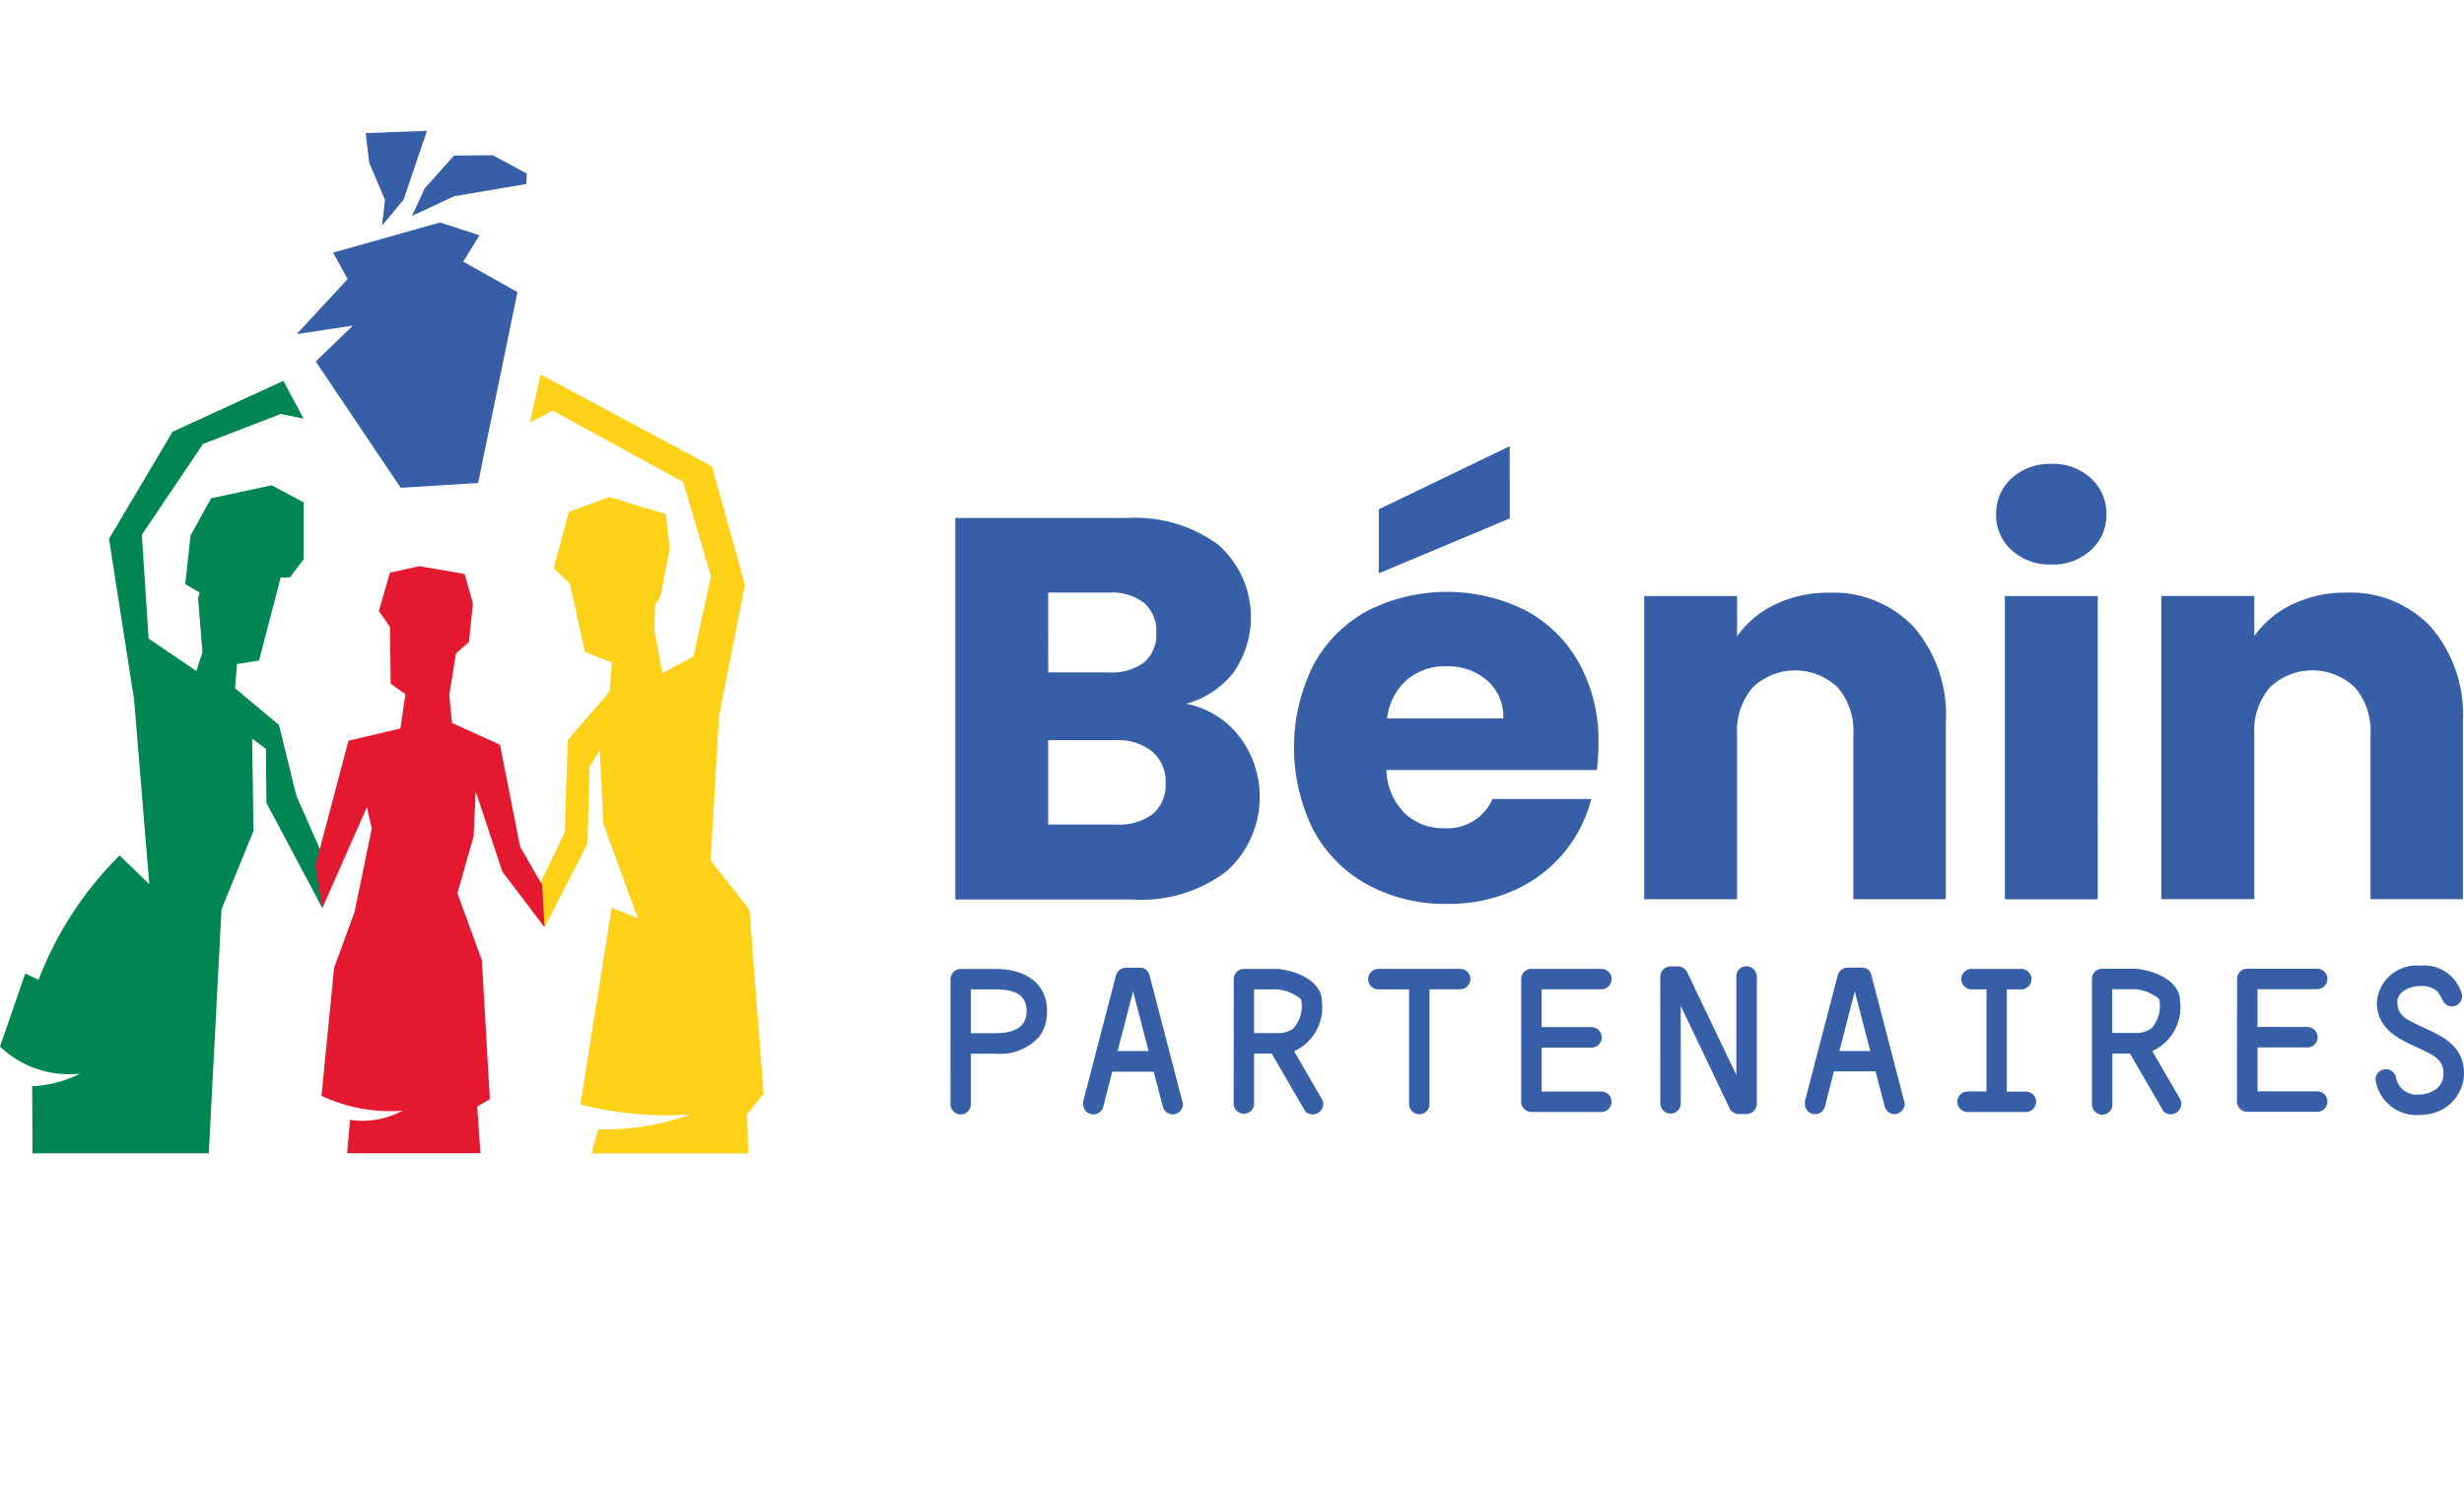 <svg xmlns="http://www.w3.org/2000/svg" width="26.794mm" height="16.269mm" viewBox="0 0 75.953 46.116">
  <g>
    <polygon points="11.272 4.103 13.161 4.032 12.441 6.154 11.777 6.953 11.867 6.16 11.383 5.021 11.272 4.103" fill="#375fa8"/>
    <polygon points="12.7 6.655 13.995 6.05 16.225 5.671 16.238 5.349 15.187 4.784 13.993 4.796 13.091 5.805 12.7 6.655" fill="#375fa8"/>
    <g>
      <path d="M8.734,11.74,5.318,13.311l-1.958,3.3.772,4.946.47,5.7-.915-.887a10.913,10.913,0,0,0-2.5,3.835l-.408-.193L0,32.263a3.075,3.075,0,0,0,2.469.833,3.639,3.639,0,0,1-1.477.389L1,35.556H6.436l.392-7.529.986-2.41L7.773,22.77l.426.318.013,1.66,1.724,3.245.15-1.309-.951-2.153L8.6,22.347,7.245,21.216l.061-.746.679-.109L8.7,17.616l-.556-.96-1.51-.075-.528,1.86.135,1.665-.188.579-1.472-1-.209-3.2,1.886-2.8,2.4-.925.7.145Z" fill="#008652"/>
      <path d="M21.905,26.527l.257-4.438.8-4.063-1.018-3.652-5.281-2.829-.324,1.476.7-.363,4.018,2.2.86,2.911-.542,2.469-.958.514-.248-1.321.062-1.972-2.822-.206.617,2.844.834.325-.071.9L17.5,22.812l-.091,2.844L16.566,27.4l.219,1.187,1.323-2.576.064-2.366.314-.518.116,2.283,1.059,2.9-.806-.324-.964,6.06a10.742,10.742,0,0,0,3.385.311,7.562,7.562,0,0,1-2.829.455l-.218.746h4.84l-.045-1.2.514-.642L23.1,28.04Z" fill="#fcd118"/>
      <path d="M11.678,18.835l.342.49.023,1.754.455.319-.155,1.058-1.6.377-1.02,3.85.214,1.309,1.372-3.108.151.658-.531,2.572L10.3,29.831l-.39,3.951a4.983,4.983,0,0,0,2.5.457,2.607,2.607,0,0,1-1.621.283L10.7,35.551h4.109l-.1-1.44.392-.227L14.853,29.6,14.1,27.539l.5-1.763.062-1.385.823,2.479,1.3,1.713-.072-1.3-.682-1.186-.618-3.14-1.479-.669-.085-.864.206-1.28.4-.352.123-1.187-.257-.913-1.4-.239-.9.2Z" fill="#e41930"/>
    </g>
    <polygon points="10.716 8.602 9.145 10.299 10.879 10.036 9.732 11.142 12.352 15.037 14.737 14.889 15.951 9.006 14.28 8.064 14.78 7.252 13.564 6.857 10.269 7.787 10.716 8.602" fill="#375fa8"/>
    <polygon points="6.508 18.472 5.709 18.006 5.875 16.506 6.508 15.361 8.373 14.96 9.363 15.488 9.363 17.235 8.935 17.801 6.685 17.801 6.508 18.472" fill="#008652"/>
    <polygon points="19.953 18.949 20.351 18.418 20.642 16.912 20.524 15.849 18.781 15.321 17.535 15.778 17.067 17.52 17.696 18.113 19.836 18.268 19.953 18.949" fill="#fcd118"/>
    <path d="M35.537,25.088a1.153,1.153,0,0,0,.393-.947,1.21,1.21,0,0,0-.411-.971,1.68,1.68,0,0,0-1.132-.352H32.31v2.6h2.109a1.7,1.7,0,0,0,1.118-.327m-3.225-4.363h1.874a1.654,1.654,0,0,0,1.08-.309,1.111,1.111,0,0,0,.376-.913,1.137,1.137,0,0,0-.376-.921,1.628,1.628,0,0,0-1.08-.318H32.31Zm5.9,1.984a3.081,3.081,0,0,1-.411,4.154,4.346,4.346,0,0,1-2.873.864H29.447V15.967H34.74a4.344,4.344,0,0,1,2.807.82,2.978,2.978,0,0,1,.469,3.953,2.808,2.808,0,0,1-1.449.956,2.735,2.735,0,0,1,1.642,1.013" fill="#375fa8"/>
    <path d="M46.339,22.146a1.479,1.479,0,0,0-.5-1.173,1.85,1.85,0,0,0-1.256-.434,1.818,1.818,0,0,0-1.215.418,1.858,1.858,0,0,0-.61,1.19Zm.2-6.165L42.5,17.674V15.7l4.037-1.945Zm2.682,7.756H42.736a1.95,1.95,0,0,0,.563,1.331,1.712,1.712,0,0,0,1.214.463,1.508,1.508,0,0,0,1.492-.9h3.046a4.216,4.216,0,0,1-2.378,2.815,4.931,4.931,0,0,1-2.06.419,5.009,5.009,0,0,1-2.446-.586A4.168,4.168,0,0,1,40.491,25.6a5.713,5.713,0,0,1-.009-5.093,4.124,4.124,0,0,1,1.666-1.676,5.433,5.433,0,0,1,4.875-.017,4.088,4.088,0,0,1,1.65,1.624,4.932,4.932,0,0,1,.6,2.463,7.31,7.31,0,0,1-.049.836" fill="#375fa8"/>
    <path d="M59,19.337a4.149,4.149,0,0,1,.981,2.923v5.461H57.13V22.645a2.054,2.054,0,0,0-.486-1.457,1.9,1.9,0,0,0-2.614,0,2.052,2.052,0,0,0-.485,1.457v5.076H50.682V18.374h2.864v1.239a3.031,3.031,0,0,1,1.173-.98,3.727,3.727,0,0,1,1.658-.36A3.394,3.394,0,0,1,59,19.337" fill="#375fa8"/>
    <path d="M64.663,27.723H61.8V18.376h2.865ZM62.008,16.958a1.437,1.437,0,0,1-.477-1.1,1.455,1.455,0,0,1,.477-1.114,1.735,1.735,0,0,1,1.23-.445,1.71,1.71,0,0,1,1.214.444,1.453,1.453,0,0,1,.478,1.114,1.435,1.435,0,0,1-.476,1.1,1.712,1.712,0,0,1-1.214.444,1.73,1.73,0,0,1-1.232-.443" fill="#375fa8"/>
    <path d="M74.939,19.334a4.153,4.153,0,0,1,.98,2.923v5.462H73.072V22.642a2.055,2.055,0,0,0-.487-1.457,1.9,1.9,0,0,0-2.612,0,2.045,2.045,0,0,0-.485,1.458v5.076H66.622V18.372h2.866V19.61a3.016,3.016,0,0,1,1.173-.98,3.72,3.72,0,0,1,1.657-.36,3.4,3.4,0,0,1,2.621,1.064" fill="#375fa8"/>
    <path d="M30.7,31.85c.46,0,.919-.127.945-.637v-.044c0-.53-.412-.669-.945-.669h-.772v1.352Zm-1.4-1.664a.316.316,0,0,1,.315-.315H30.7c.894,0,1.575.428,1.575,1.3v.069a1.254,1.254,0,0,1-.245.72,1.6,1.6,0,0,1-1.33.523h-.772v1.557a.315.315,0,0,1-.314.315.321.321,0,0,1-.316-.315Z" fill="#375fa8"/>
    <path d="M35.406,32.4l-.479-1.84-.478,1.84ZM33.39,33.955,34.4,30.066a.329.329,0,0,1,.308-.234h.429a.3.3,0,0,1,.289.2l1.042,4.008a.33.33,0,0,1-.321.314.318.318,0,0,1-.3-.232l-.283-1.084h-1.28l-.277,1.084a.314.314,0,0,1-.617-.081Z" fill="#375fa8"/>
    <path d="M39.355,31.847a.776.776,0,0,0,.515-.144,1.049,1.049,0,0,0,.247-.839c0-.081-.109-.145-.2-.188a1.2,1.2,0,0,0-.581-.177h-.679v1.348Zm-1.323-1.663a.313.313,0,0,1,.31-.315h1.039c.592.052,1.366.378,1.366,1a1.483,1.483,0,0,1-.856,1.537l.856,1.475a.261.261,0,0,1,.039.158.324.324,0,0,1-.334.315.329.329,0,0,1-.214-.088L39.2,32.478h-.543v1.557a.315.315,0,0,1-.629,0Z" fill="#375fa8"/>
    <path d="M42.49,29.868h2.52a.316.316,0,0,1,.316.315.32.32,0,0,1-.316.315h-.945v3.536a.315.315,0,0,1-.63,0V30.5h-.946a.315.315,0,0,1,0-.63Z" fill="#375fa8"/>
    <path d="M46.892,30.183a.311.311,0,0,1,.309-.315h2.16a.313.313,0,0,1,.317.309v.006a.318.318,0,0,1-.317.315h-1.84v1.165H49.06a.32.32,0,0,1,.314.316.315.315,0,0,1-.314.315H47.523v1.355h1.838a.312.312,0,0,1,.315.309v.006a.315.315,0,0,1-.315.315H47.206a.317.317,0,0,1-.315-.315Z" fill="#375fa8"/>
    <path d="M51.178,30.106a.319.319,0,0,1,.314-.315h.233a.325.325,0,0,1,.284.183l1.513,3.163V30.1a.314.314,0,0,1,.315-.314.327.327,0,0,1,.317.314V34.03a.327.327,0,0,1-.317.315H53.6a.322.322,0,0,1-.284-.177l-1.507-3.162v3.025a.315.315,0,0,1-.629,0Z" fill="#375fa8"/>
    <path d="M57.652,32.4l-.479-1.84L56.7,32.4Zm-2.016,1.551L56.65,30.06a.328.328,0,0,1,.308-.233h.429a.294.294,0,0,1,.289.195l1.041,4.008a.33.33,0,0,1-.32.315.321.321,0,0,1-.3-.233l-.283-1.084H56.53l-.277,1.087a.314.314,0,0,1-.617-.082Z" fill="#375fa8"/>
    <path d="M60.648,33.646h.586V30.5h-.461a.321.321,0,0,1-.315-.315.317.317,0,0,1,.315-.316h1.549a.316.316,0,0,1,0,.631h-.461v3.151h.588a.317.317,0,0,1,.315.314.322.322,0,0,1-.315.316h-1.8a.32.32,0,0,1-.315-.315.315.315,0,0,1,.315-.315" fill="#375fa8"/>
    <path d="M65.809,31.842a.774.774,0,0,0,.514-.145,1.039,1.039,0,0,0,.246-.838c0-.082-.107-.145-.2-.189a1.215,1.215,0,0,0-.58-.177h-.681v1.349Zm-1.324-1.663a.312.312,0,0,1,.309-.315h1.04c.592.051,1.367.378,1.367,1a1.484,1.484,0,0,1-.857,1.538l.857,1.475a.271.271,0,0,1,.038.158.324.324,0,0,1-.547.226l-1.035-1.783h-.542V34.03a.315.315,0,1,1-.629,0Z" fill="#375fa8"/>
    <path d="M68.958,30.178a.312.312,0,0,1,.309-.315h2.16a.311.311,0,0,1,.315.309v.006a.316.316,0,0,1-.315.315h-1.84v1.166h1.537a.321.321,0,0,1,.316.315.316.316,0,0,1-.315.315H69.588v1.355h1.839a.312.312,0,0,1,.315.309v.006a.315.315,0,0,1-.315.315H69.272a.317.317,0,0,1-.316-.315Z" fill="#375fa8"/>
    <path d="M73.227,33.271a.317.317,0,0,1,.63-.044.648.648,0,0,0,.7.515.935.935,0,0,0,.548-.177.594.594,0,0,0,.214-.479c0-.385-.257-.524-.514-.655-.649-.328-1.537-.574-1.538-1.538a1.229,1.229,0,0,1,1.317-1.128h.038a1.213,1.213,0,0,1,1.261.863.369.369,0,0,1,.012.081.316.316,0,0,1-.315.316c-.3,0-.3-.341-.473-.485a.735.735,0,0,0-.479-.145c-.353,0-.731.176-.731.5,0,.36.239.5.479.623.662.34,1.577.573,1.577,1.57a1.29,1.29,0,0,1-1.166,1.267,1.764,1.764,0,0,1-.24.019,1.279,1.279,0,0,1-1.317-1.059Z" fill="#375fa8"/>
  </g>
</svg>
